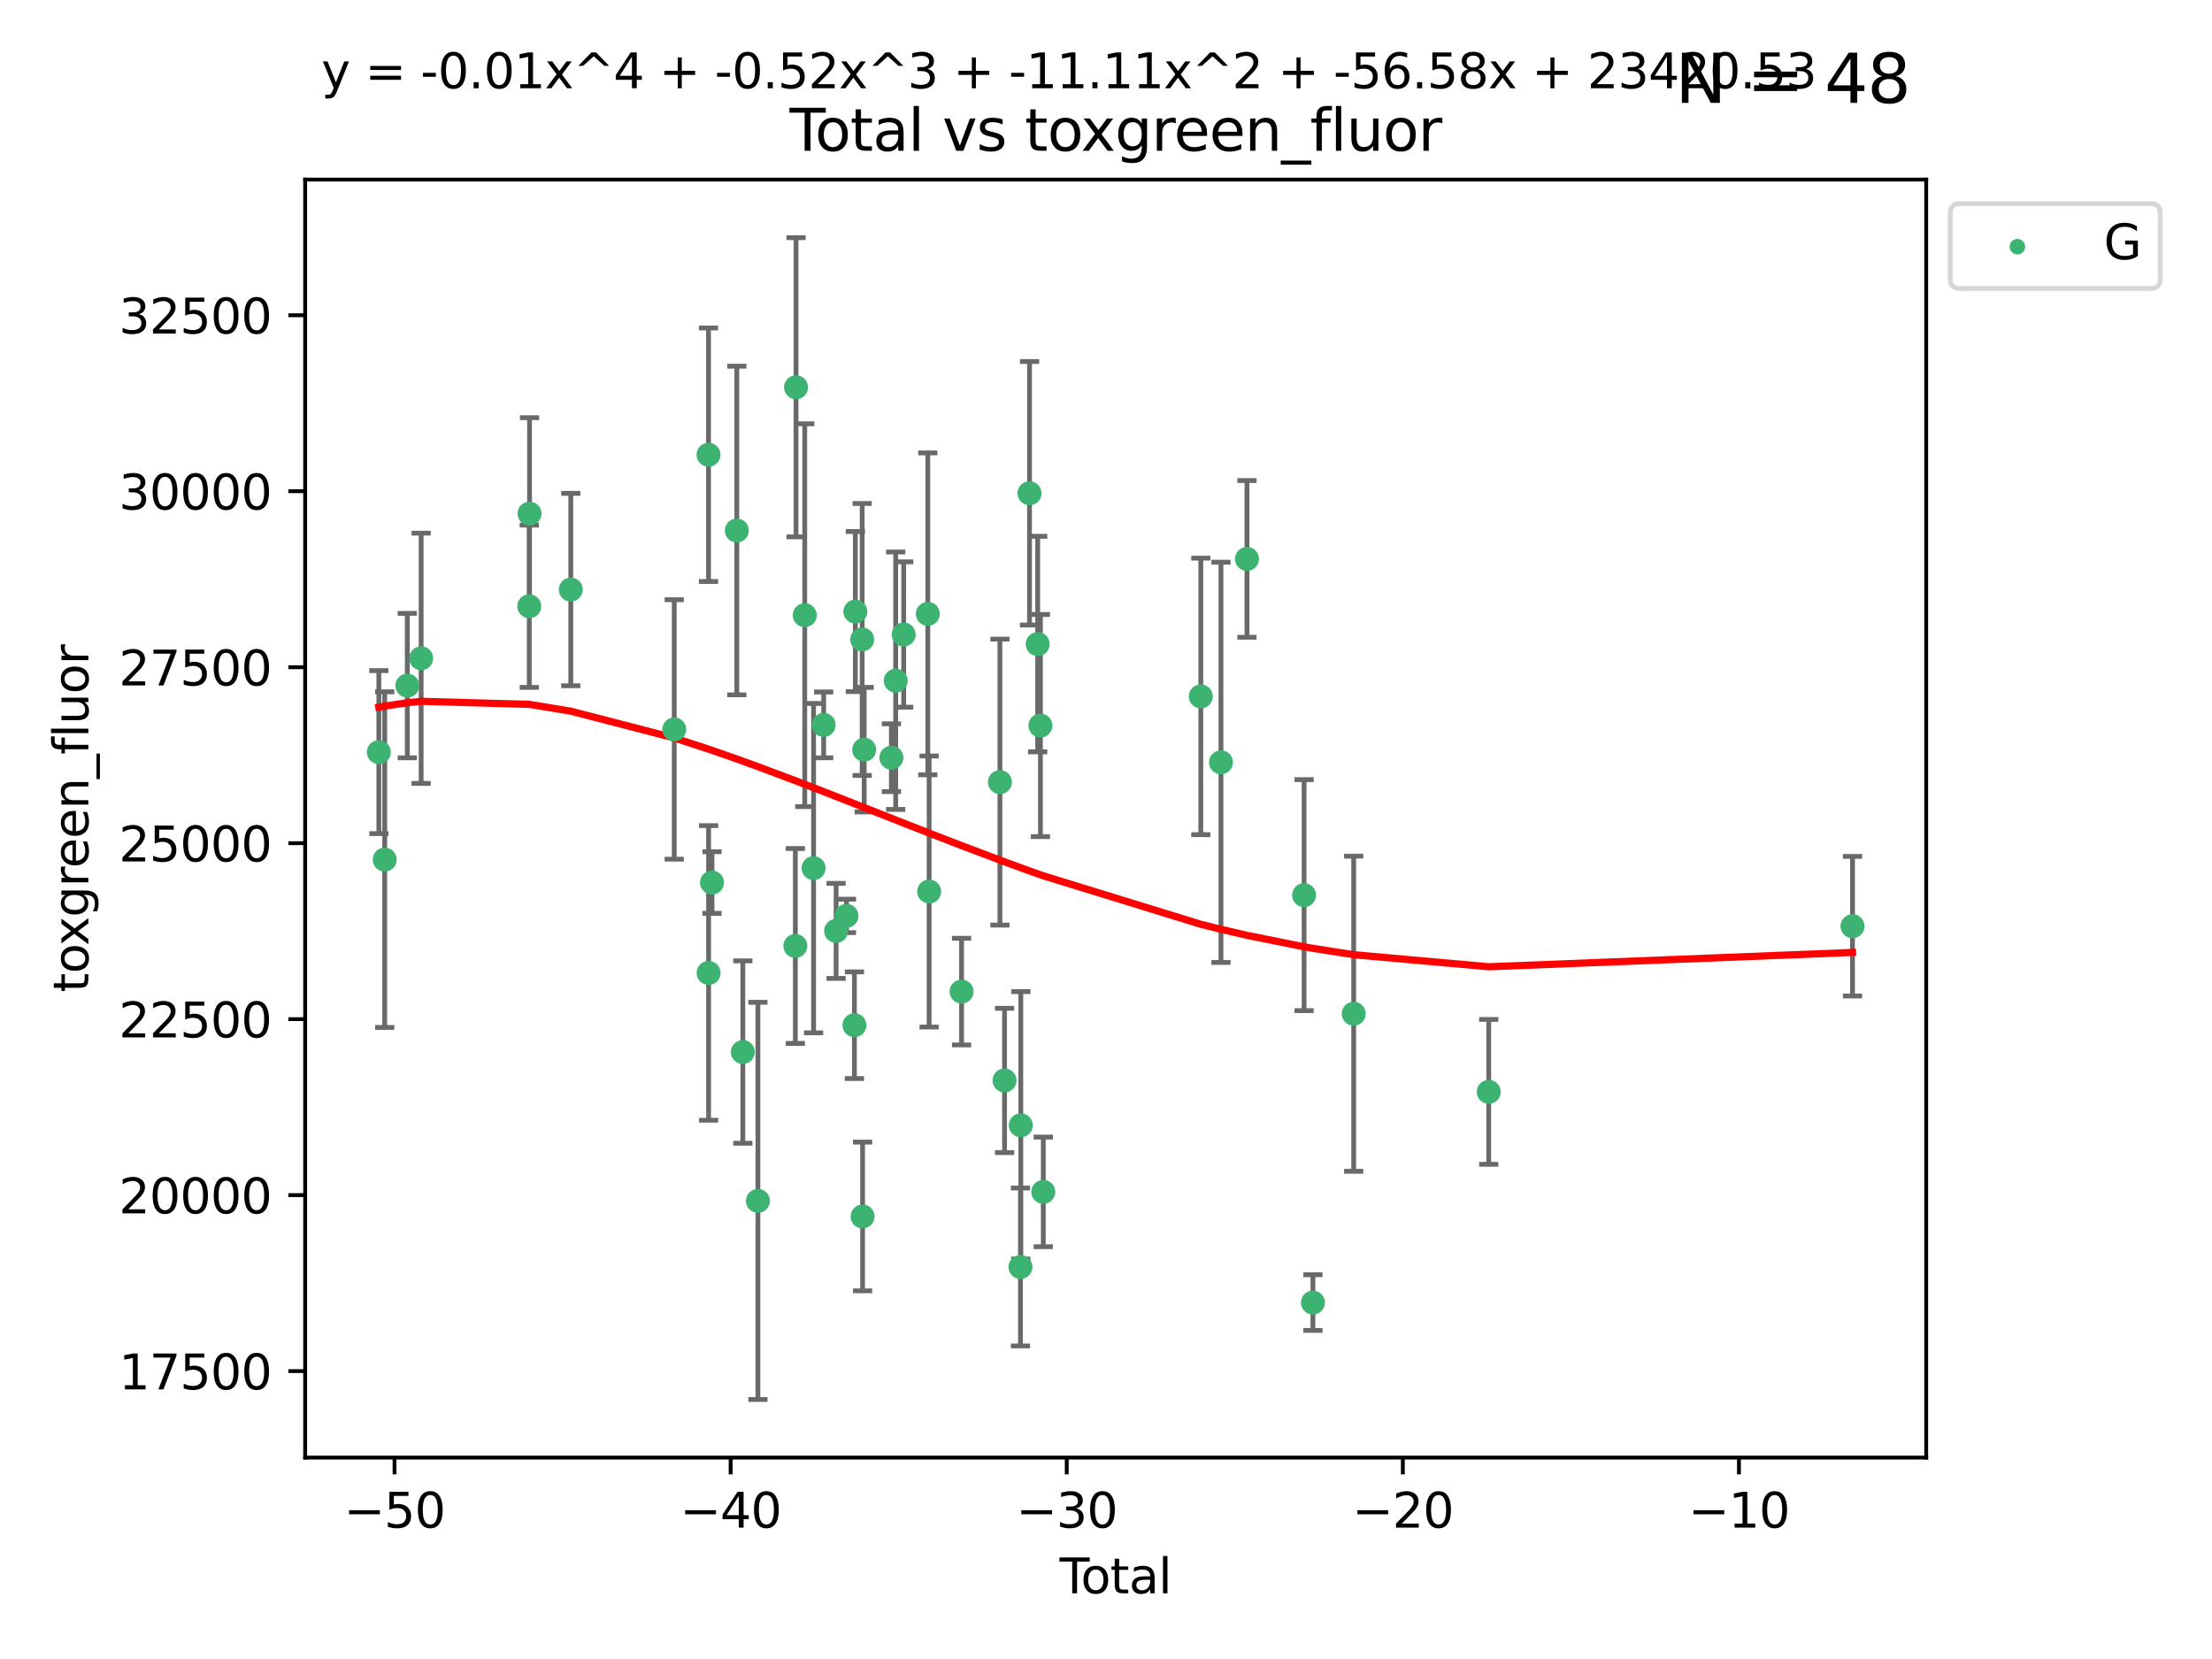 <?xml version="1.0" encoding="utf-8" standalone="no"?>
<!DOCTYPE svg PUBLIC "-//W3C//DTD SVG 1.1//EN"
  "http://www.w3.org/Graphics/SVG/1.1/DTD/svg11.dtd">
<svg xmlns:xlink="http://www.w3.org/1999/xlink" width="460.8pt" height="345.6pt" viewBox="0 0 460.8 345.6" xmlns="http://www.w3.org/2000/svg" version="1.1">
 <defs>
  <style type="text/css">*{stroke-linejoin: round; stroke-linecap: butt}</style>
 </defs>
 <g id="figure_1">
  <g id="patch_1">
   <path d="M 0 345.6 
L 460.8 345.6 
L 460.8 0 
L 0 0 
z
" style="fill: #ffffff"/>
  </g>
  <g id="axes_1">
   <g id="patch_2">
    <path d="M 63.571 303.64 
L 401.26 303.64 
L 401.26 37.411 
L 63.571 37.411 
z
" style="fill: #ffffff"/>
   </g>
   <g id="PathCollection_1">
    <defs>
     <path id="m6ac3f527f5" d="M 0 1.118 
C 0.297 1.118 0.581 1 0.791 0.791 
C 1 0.581 1.118 0.297 1.118 0 
C 1.118 -0.297 1 -0.581 0.791 -0.791 
C 0.581 -1 0.297 -1.118 0 -1.118 
C -0.297 -1.118 -0.581 -1 -0.791 -0.791 
C -1 -0.581 -1.118 -0.297 -1.118 0 
C -1.118 0.297 -1 0.581 -0.791 0.791 
C -0.581 1 -0.297 1.118 0 1.118 
z
" style="stroke: #3cb371"/>
    </defs>
    <g clip-path="url(#pb25f8461f0)">
     <use xlink:href="#m6ac3f527f5" x="78.921" y="156.682" style="fill: #3cb371; stroke: #3cb371"/>
     <use xlink:href="#m6ac3f527f5" x="80.143" y="179.073" style="fill: #3cb371; stroke: #3cb371"/>
     <use xlink:href="#m6ac3f527f5" x="84.848" y="142.825" style="fill: #3cb371; stroke: #3cb371"/>
     <use xlink:href="#m6ac3f527f5" x="87.729" y="137.13" style="fill: #3cb371; stroke: #3cb371"/>
     <use xlink:href="#m6ac3f527f5" x="110.258" y="126.294" style="fill: #3cb371; stroke: #3cb371"/>
     <use xlink:href="#m6ac3f527f5" x="110.312" y="106.989" style="fill: #3cb371; stroke: #3cb371"/>
     <use xlink:href="#m6ac3f527f5" x="118.905" y="122.815" style="fill: #3cb371; stroke: #3cb371"/>
     <use xlink:href="#m6ac3f527f5" x="140.458" y="151.956" style="fill: #3cb371; stroke: #3cb371"/>
     <use xlink:href="#m6ac3f527f5" x="147.595" y="94.728" style="fill: #3cb371; stroke: #3cb371"/>
     <use xlink:href="#m6ac3f527f5" x="147.614" y="202.68" style="fill: #3cb371; stroke: #3cb371"/>
     <use xlink:href="#m6ac3f527f5" x="148.322" y="183.851" style="fill: #3cb371; stroke: #3cb371"/>
     <use xlink:href="#m6ac3f527f5" x="153.492" y="110.516" style="fill: #3cb371; stroke: #3cb371"/>
     <use xlink:href="#m6ac3f527f5" x="154.747" y="219.157" style="fill: #3cb371; stroke: #3cb371"/>
     <use xlink:href="#m6ac3f527f5" x="157.889" y="250.168" style="fill: #3cb371; stroke: #3cb371"/>
     <use xlink:href="#m6ac3f527f5" x="165.684" y="197.062" style="fill: #3cb371; stroke: #3cb371"/>
     <use xlink:href="#m6ac3f527f5" x="165.828" y="80.677" style="fill: #3cb371; stroke: #3cb371"/>
     <use xlink:href="#m6ac3f527f5" x="167.644" y="128.156" style="fill: #3cb371; stroke: #3cb371"/>
     <use xlink:href="#m6ac3f527f5" x="169.483" y="180.849" style="fill: #3cb371; stroke: #3cb371"/>
     <use xlink:href="#m6ac3f527f5" x="171.586" y="151.012" style="fill: #3cb371; stroke: #3cb371"/>
     <use xlink:href="#m6ac3f527f5" x="174.176" y="193.919" style="fill: #3cb371; stroke: #3cb371"/>
     <use xlink:href="#m6ac3f527f5" x="176.336" y="190.794" style="fill: #3cb371; stroke: #3cb371"/>
     <use xlink:href="#m6ac3f527f5" x="177.992" y="213.567" style="fill: #3cb371; stroke: #3cb371"/>
     <use xlink:href="#m6ac3f527f5" x="178.185" y="127.398" style="fill: #3cb371; stroke: #3cb371"/>
     <use xlink:href="#m6ac3f527f5" x="179.605" y="133.216" style="fill: #3cb371; stroke: #3cb371"/>
     <use xlink:href="#m6ac3f527f5" x="179.692" y="253.409" style="fill: #3cb371; stroke: #3cb371"/>
     <use xlink:href="#m6ac3f527f5" x="180.026" y="156.171" style="fill: #3cb371; stroke: #3cb371"/>
     <use xlink:href="#m6ac3f527f5" x="185.695" y="157.841" style="fill: #3cb371; stroke: #3cb371"/>
     <use xlink:href="#m6ac3f527f5" x="186.593" y="141.798" style="fill: #3cb371; stroke: #3cb371"/>
     <use xlink:href="#m6ac3f527f5" x="188.257" y="132.178" style="fill: #3cb371; stroke: #3cb371"/>
     <use xlink:href="#m6ac3f527f5" x="193.281" y="127.878" style="fill: #3cb371; stroke: #3cb371"/>
     <use xlink:href="#m6ac3f527f5" x="193.556" y="185.721" style="fill: #3cb371; stroke: #3cb371"/>
     <use xlink:href="#m6ac3f527f5" x="200.313" y="206.568" style="fill: #3cb371; stroke: #3cb371"/>
     <use xlink:href="#m6ac3f527f5" x="208.3" y="162.925" style="fill: #3cb371; stroke: #3cb371"/>
     <use xlink:href="#m6ac3f527f5" x="209.264" y="225.08" style="fill: #3cb371; stroke: #3cb371"/>
     <use xlink:href="#m6ac3f527f5" x="212.581" y="263.934" style="fill: #3cb371; stroke: #3cb371"/>
     <use xlink:href="#m6ac3f527f5" x="212.653" y="234.419" style="fill: #3cb371; stroke: #3cb371"/>
     <use xlink:href="#m6ac3f527f5" x="214.468" y="102.753" style="fill: #3cb371; stroke: #3cb371"/>
     <use xlink:href="#m6ac3f527f5" x="216.169" y="134.173" style="fill: #3cb371; stroke: #3cb371"/>
     <use xlink:href="#m6ac3f527f5" x="216.74" y="151.144" style="fill: #3cb371; stroke: #3cb371"/>
     <use xlink:href="#m6ac3f527f5" x="217.338" y="248.292" style="fill: #3cb371; stroke: #3cb371"/>
     <use xlink:href="#m6ac3f527f5" x="250.151" y="145.073" style="fill: #3cb371; stroke: #3cb371"/>
     <use xlink:href="#m6ac3f527f5" x="254.349" y="158.806" style="fill: #3cb371; stroke: #3cb371"/>
     <use xlink:href="#m6ac3f527f5" x="259.768" y="116.433" style="fill: #3cb371; stroke: #3cb371"/>
     <use xlink:href="#m6ac3f527f5" x="271.666" y="186.469" style="fill: #3cb371; stroke: #3cb371"/>
     <use xlink:href="#m6ac3f527f5" x="273.503" y="271.352" style="fill: #3cb371; stroke: #3cb371"/>
     <use xlink:href="#m6ac3f527f5" x="281.999" y="211.177" style="fill: #3cb371; stroke: #3cb371"/>
     <use xlink:href="#m6ac3f527f5" x="310.133" y="227.456" style="fill: #3cb371; stroke: #3cb371"/>
     <use xlink:href="#m6ac3f527f5" x="385.911" y="192.947" style="fill: #3cb371; stroke: #3cb371"/>
    </g>
   </g>
   <g id="matplotlib.axis_1">
    <g id="xtick_1">
     <g id="line2d_1">
      <defs>
       <path id="mda59d4592a" d="M 0 0 
L 0 3.5 
" style="stroke: #000000; stroke-width: 0.8"/>
      </defs>
      <g>
       <use xlink:href="#mda59d4592a" x="82.19" y="303.64" style="stroke: #000000; stroke-width: 0.8"/>
      </g>
     </g>
     <g id="text_1">
      <!-- −50 -->
      <g transform="translate(71.637 318.238)scale(0.1 -0.1)">
       <defs>
        <path id="DejaVuSans-2212" d="M 678 2272 
L 4684 2272 
L 4684 1741 
L 678 1741 
L 678 2272 
z
" transform="scale(0.016)"/>
        <path id="DejaVuSans-35" d="M 691 4666 
L 3169 4666 
L 3169 4134 
L 1269 4134 
L 1269 2991 
Q 1406 3038 1543 3061 
Q 1681 3084 1819 3084 
Q 2600 3084 3056 2656 
Q 3513 2228 3513 1497 
Q 3513 744 3044 326 
Q 2575 -91 1722 -91 
Q 1428 -91 1123 -41 
Q 819 9 494 109 
L 494 744 
Q 775 591 1075 516 
Q 1375 441 1709 441 
Q 2250 441 2565 725 
Q 2881 1009 2881 1497 
Q 2881 1984 2565 2268 
Q 2250 2553 1709 2553 
Q 1456 2553 1204 2497 
Q 953 2441 691 2322 
L 691 4666 
z
" transform="scale(0.016)"/>
        <path id="DejaVuSans-30" d="M 2034 4250 
Q 1547 4250 1301 3770 
Q 1056 3291 1056 2328 
Q 1056 1369 1301 889 
Q 1547 409 2034 409 
Q 2525 409 2770 889 
Q 3016 1369 3016 2328 
Q 3016 3291 2770 3770 
Q 2525 4250 2034 4250 
z
M 2034 4750 
Q 2819 4750 3233 4129 
Q 3647 3509 3647 2328 
Q 3647 1150 3233 529 
Q 2819 -91 2034 -91 
Q 1250 -91 836 529 
Q 422 1150 422 2328 
Q 422 3509 836 4129 
Q 1250 4750 2034 4750 
z
" transform="scale(0.016)"/>
       </defs>
       <use xlink:href="#DejaVuSans-2212"/>
       <use xlink:href="#DejaVuSans-35" x="83.789"/>
       <use xlink:href="#DejaVuSans-30" x="147.412"/>
      </g>
     </g>
    </g>
    <g id="xtick_2">
     <g id="line2d_2">
      <g>
       <use xlink:href="#mda59d4592a" x="152.205" y="303.64" style="stroke: #000000; stroke-width: 0.8"/>
      </g>
     </g>
     <g id="text_2">
      <!-- −40 -->
      <g transform="translate(141.653 318.238)scale(0.1 -0.1)">
       <defs>
        <path id="DejaVuSans-34" d="M 2419 4116 
L 825 1625 
L 2419 1625 
L 2419 4116 
z
M 2253 4666 
L 3047 4666 
L 3047 1625 
L 3713 1625 
L 3713 1100 
L 3047 1100 
L 3047 0 
L 2419 0 
L 2419 1100 
L 313 1100 
L 313 1709 
L 2253 4666 
z
" transform="scale(0.016)"/>
       </defs>
       <use xlink:href="#DejaVuSans-2212"/>
       <use xlink:href="#DejaVuSans-34" x="83.789"/>
       <use xlink:href="#DejaVuSans-30" x="147.412"/>
      </g>
     </g>
    </g>
    <g id="xtick_3">
     <g id="line2d_3">
      <g>
       <use xlink:href="#mda59d4592a" x="222.221" y="303.64" style="stroke: #000000; stroke-width: 0.8"/>
      </g>
     </g>
     <g id="text_3">
      <!-- −30 -->
      <g transform="translate(211.669 318.238)scale(0.1 -0.1)">
       <defs>
        <path id="DejaVuSans-33" d="M 2597 2516 
Q 3050 2419 3304 2112 
Q 3559 1806 3559 1356 
Q 3559 666 3084 287 
Q 2609 -91 1734 -91 
Q 1441 -91 1130 -33 
Q 819 25 488 141 
L 488 750 
Q 750 597 1062 519 
Q 1375 441 1716 441 
Q 2309 441 2620 675 
Q 2931 909 2931 1356 
Q 2931 1769 2642 2001 
Q 2353 2234 1838 2234 
L 1294 2234 
L 1294 2753 
L 1863 2753 
Q 2328 2753 2575 2939 
Q 2822 3125 2822 3475 
Q 2822 3834 2567 4026 
Q 2313 4219 1838 4219 
Q 1578 4219 1281 4162 
Q 984 4106 628 3988 
L 628 4550 
Q 988 4650 1302 4700 
Q 1616 4750 1894 4750 
Q 2613 4750 3031 4423 
Q 3450 4097 3450 3541 
Q 3450 3153 3228 2886 
Q 3006 2619 2597 2516 
z
" transform="scale(0.016)"/>
       </defs>
       <use xlink:href="#DejaVuSans-2212"/>
       <use xlink:href="#DejaVuSans-33" x="83.789"/>
       <use xlink:href="#DejaVuSans-30" x="147.412"/>
      </g>
     </g>
    </g>
    <g id="xtick_4">
     <g id="line2d_4">
      <g>
       <use xlink:href="#mda59d4592a" x="292.237" y="303.64" style="stroke: #000000; stroke-width: 0.8"/>
      </g>
     </g>
     <g id="text_4">
      <!-- −20 -->
      <g transform="translate(281.684 318.238)scale(0.1 -0.1)">
       <defs>
        <path id="DejaVuSans-32" d="M 1228 531 
L 3431 531 
L 3431 0 
L 469 0 
L 469 531 
Q 828 903 1448 1529 
Q 2069 2156 2228 2338 
Q 2531 2678 2651 2914 
Q 2772 3150 2772 3378 
Q 2772 3750 2511 3984 
Q 2250 4219 1831 4219 
Q 1534 4219 1204 4116 
Q 875 4013 500 3803 
L 500 4441 
Q 881 4594 1212 4672 
Q 1544 4750 1819 4750 
Q 2544 4750 2975 4387 
Q 3406 4025 3406 3419 
Q 3406 3131 3298 2873 
Q 3191 2616 2906 2266 
Q 2828 2175 2409 1742 
Q 1991 1309 1228 531 
z
" transform="scale(0.016)"/>
       </defs>
       <use xlink:href="#DejaVuSans-2212"/>
       <use xlink:href="#DejaVuSans-32" x="83.789"/>
       <use xlink:href="#DejaVuSans-30" x="147.412"/>
      </g>
     </g>
    </g>
    <g id="xtick_5">
     <g id="line2d_5">
      <g>
       <use xlink:href="#mda59d4592a" x="362.252" y="303.64" style="stroke: #000000; stroke-width: 0.8"/>
      </g>
     </g>
     <g id="text_5">
      <!-- −10 -->
      <g transform="translate(351.7 318.238)scale(0.1 -0.1)">
       <defs>
        <path id="DejaVuSans-31" d="M 794 531 
L 1825 531 
L 1825 4091 
L 703 3866 
L 703 4441 
L 1819 4666 
L 2450 4666 
L 2450 531 
L 3481 531 
L 3481 0 
L 794 0 
L 794 531 
z
" transform="scale(0.016)"/>
       </defs>
       <use xlink:href="#DejaVuSans-2212"/>
       <use xlink:href="#DejaVuSans-31" x="83.789"/>
       <use xlink:href="#DejaVuSans-30" x="147.412"/>
      </g>
     </g>
    </g>
    <g id="text_6">
     <!-- Total -->
     <g transform="translate(220.739 331.917)scale(0.1 -0.1)">
      <defs>
       <path id="DejaVuSans-54" d="M -19 4666 
L 3928 4666 
L 3928 4134 
L 2272 4134 
L 2272 0 
L 1638 0 
L 1638 4134 
L -19 4134 
L -19 4666 
z
" transform="scale(0.016)"/>
       <path id="DejaVuSans-6f" d="M 1959 3097 
Q 1497 3097 1228 2736 
Q 959 2375 959 1747 
Q 959 1119 1226 758 
Q 1494 397 1959 397 
Q 2419 397 2687 759 
Q 2956 1122 2956 1747 
Q 2956 2369 2687 2733 
Q 2419 3097 1959 3097 
z
M 1959 3584 
Q 2709 3584 3137 3096 
Q 3566 2609 3566 1747 
Q 3566 888 3137 398 
Q 2709 -91 1959 -91 
Q 1206 -91 779 398 
Q 353 888 353 1747 
Q 353 2609 779 3096 
Q 1206 3584 1959 3584 
z
" transform="scale(0.016)"/>
       <path id="DejaVuSans-74" d="M 1172 4494 
L 1172 3500 
L 2356 3500 
L 2356 3053 
L 1172 3053 
L 1172 1153 
Q 1172 725 1289 603 
Q 1406 481 1766 481 
L 2356 481 
L 2356 0 
L 1766 0 
Q 1100 0 847 248 
Q 594 497 594 1153 
L 594 3053 
L 172 3053 
L 172 3500 
L 594 3500 
L 594 4494 
L 1172 4494 
z
" transform="scale(0.016)"/>
       <path id="DejaVuSans-61" d="M 2194 1759 
Q 1497 1759 1228 1600 
Q 959 1441 959 1056 
Q 959 750 1161 570 
Q 1363 391 1709 391 
Q 2188 391 2477 730 
Q 2766 1069 2766 1631 
L 2766 1759 
L 2194 1759 
z
M 3341 1997 
L 3341 0 
L 2766 0 
L 2766 531 
Q 2569 213 2275 61 
Q 1981 -91 1556 -91 
Q 1019 -91 701 211 
Q 384 513 384 1019 
Q 384 1609 779 1909 
Q 1175 2209 1959 2209 
L 2766 2209 
L 2766 2266 
Q 2766 2663 2505 2880 
Q 2244 3097 1772 3097 
Q 1472 3097 1187 3025 
Q 903 2953 641 2809 
L 641 3341 
Q 956 3463 1253 3523 
Q 1550 3584 1831 3584 
Q 2591 3584 2966 3190 
Q 3341 2797 3341 1997 
z
" transform="scale(0.016)"/>
       <path id="DejaVuSans-6c" d="M 603 4863 
L 1178 4863 
L 1178 0 
L 603 0 
L 603 4863 
z
" transform="scale(0.016)"/>
      </defs>
      <use xlink:href="#DejaVuSans-54"/>
      <use xlink:href="#DejaVuSans-6f" x="44.084"/>
      <use xlink:href="#DejaVuSans-74" x="105.266"/>
      <use xlink:href="#DejaVuSans-61" x="144.475"/>
      <use xlink:href="#DejaVuSans-6c" x="205.754"/>
     </g>
    </g>
   </g>
   <g id="matplotlib.axis_2">
    <g id="ytick_1">
     <g id="line2d_6">
      <defs>
       <path id="m23c1f404a3" d="M 0 0 
L -3.5 0 
" style="stroke: #000000; stroke-width: 0.8"/>
      </defs>
      <g>
       <use xlink:href="#m23c1f404a3" x="63.571" y="285.627" style="stroke: #000000; stroke-width: 0.8"/>
      </g>
     </g>
     <g id="text_7">
      <!-- 17500 -->
      <g transform="translate(24.759 289.426)scale(0.1 -0.1)">
       <defs>
        <path id="DejaVuSans-37" d="M 525 4666 
L 3525 4666 
L 3525 4397 
L 1831 0 
L 1172 0 
L 2766 4134 
L 525 4134 
L 525 4666 
z
" transform="scale(0.016)"/>
       </defs>
       <use xlink:href="#DejaVuSans-31"/>
       <use xlink:href="#DejaVuSans-37" x="63.623"/>
       <use xlink:href="#DejaVuSans-35" x="127.246"/>
       <use xlink:href="#DejaVuSans-30" x="190.869"/>
       <use xlink:href="#DejaVuSans-30" x="254.492"/>
      </g>
     </g>
    </g>
    <g id="ytick_2">
     <g id="line2d_7">
      <g>
       <use xlink:href="#m23c1f404a3" x="63.571" y="248.968" style="stroke: #000000; stroke-width: 0.8"/>
      </g>
     </g>
     <g id="text_8">
      <!-- 20000 -->
      <g transform="translate(24.759 252.768)scale(0.1 -0.1)">
       <use xlink:href="#DejaVuSans-32"/>
       <use xlink:href="#DejaVuSans-30" x="63.623"/>
       <use xlink:href="#DejaVuSans-30" x="127.246"/>
       <use xlink:href="#DejaVuSans-30" x="190.869"/>
       <use xlink:href="#DejaVuSans-30" x="254.492"/>
      </g>
     </g>
    </g>
    <g id="ytick_3">
     <g id="line2d_8">
      <g>
       <use xlink:href="#m23c1f404a3" x="63.571" y="212.31" style="stroke: #000000; stroke-width: 0.8"/>
      </g>
     </g>
     <g id="text_9">
      <!-- 22500 -->
      <g transform="translate(24.759 216.109)scale(0.1 -0.1)">
       <use xlink:href="#DejaVuSans-32"/>
       <use xlink:href="#DejaVuSans-32" x="63.623"/>
       <use xlink:href="#DejaVuSans-35" x="127.246"/>
       <use xlink:href="#DejaVuSans-30" x="190.869"/>
       <use xlink:href="#DejaVuSans-30" x="254.492"/>
      </g>
     </g>
    </g>
    <g id="ytick_4">
     <g id="line2d_9">
      <g>
       <use xlink:href="#m23c1f404a3" x="63.571" y="175.651" style="stroke: #000000; stroke-width: 0.8"/>
      </g>
     </g>
     <g id="text_10">
      <!-- 25000 -->
      <g transform="translate(24.759 179.45)scale(0.1 -0.1)">
       <use xlink:href="#DejaVuSans-32"/>
       <use xlink:href="#DejaVuSans-35" x="63.623"/>
       <use xlink:href="#DejaVuSans-30" x="127.246"/>
       <use xlink:href="#DejaVuSans-30" x="190.869"/>
       <use xlink:href="#DejaVuSans-30" x="254.492"/>
      </g>
     </g>
    </g>
    <g id="ytick_5">
     <g id="line2d_10">
      <g>
       <use xlink:href="#m23c1f404a3" x="63.571" y="138.992" style="stroke: #000000; stroke-width: 0.8"/>
      </g>
     </g>
     <g id="text_11">
      <!-- 27500 -->
      <g transform="translate(24.759 142.791)scale(0.1 -0.1)">
       <use xlink:href="#DejaVuSans-32"/>
       <use xlink:href="#DejaVuSans-37" x="63.623"/>
       <use xlink:href="#DejaVuSans-35" x="127.246"/>
       <use xlink:href="#DejaVuSans-30" x="190.869"/>
       <use xlink:href="#DejaVuSans-30" x="254.492"/>
      </g>
     </g>
    </g>
    <g id="ytick_6">
     <g id="line2d_11">
      <g>
       <use xlink:href="#m23c1f404a3" x="63.571" y="102.333" style="stroke: #000000; stroke-width: 0.8"/>
      </g>
     </g>
     <g id="text_12">
      <!-- 30000 -->
      <g transform="translate(24.759 106.133)scale(0.1 -0.1)">
       <use xlink:href="#DejaVuSans-33"/>
       <use xlink:href="#DejaVuSans-30" x="63.623"/>
       <use xlink:href="#DejaVuSans-30" x="127.246"/>
       <use xlink:href="#DejaVuSans-30" x="190.869"/>
       <use xlink:href="#DejaVuSans-30" x="254.492"/>
      </g>
     </g>
    </g>
    <g id="ytick_7">
     <g id="line2d_12">
      <g>
       <use xlink:href="#m23c1f404a3" x="63.571" y="65.675" style="stroke: #000000; stroke-width: 0.8"/>
      </g>
     </g>
     <g id="text_13">
      <!-- 32500 -->
      <g transform="translate(24.759 69.474)scale(0.1 -0.1)">
       <use xlink:href="#DejaVuSans-33"/>
       <use xlink:href="#DejaVuSans-32" x="63.623"/>
       <use xlink:href="#DejaVuSans-35" x="127.246"/>
       <use xlink:href="#DejaVuSans-30" x="190.869"/>
       <use xlink:href="#DejaVuSans-30" x="254.492"/>
      </g>
     </g>
    </g>
    <g id="text_14">
     <!-- toxgreen_fluor -->
     <g transform="translate(18.401 206.72)rotate(-90)scale(0.1 -0.1)">
      <defs>
       <path id="DejaVuSans-78" d="M 3513 3500 
L 2247 1797 
L 3578 0 
L 2900 0 
L 1881 1375 
L 863 0 
L 184 0 
L 1544 1831 
L 300 3500 
L 978 3500 
L 1906 2253 
L 2834 3500 
L 3513 3500 
z
" transform="scale(0.016)"/>
       <path id="DejaVuSans-67" d="M 2906 1791 
Q 2906 2416 2648 2759 
Q 2391 3103 1925 3103 
Q 1463 3103 1205 2759 
Q 947 2416 947 1791 
Q 947 1169 1205 825 
Q 1463 481 1925 481 
Q 2391 481 2648 825 
Q 2906 1169 2906 1791 
z
M 3481 434 
Q 3481 -459 3084 -895 
Q 2688 -1331 1869 -1331 
Q 1566 -1331 1297 -1286 
Q 1028 -1241 775 -1147 
L 775 -588 
Q 1028 -725 1275 -790 
Q 1522 -856 1778 -856 
Q 2344 -856 2625 -561 
Q 2906 -266 2906 331 
L 2906 616 
Q 2728 306 2450 153 
Q 2172 0 1784 0 
Q 1141 0 747 490 
Q 353 981 353 1791 
Q 353 2603 747 3093 
Q 1141 3584 1784 3584 
Q 2172 3584 2450 3431 
Q 2728 3278 2906 2969 
L 2906 3500 
L 3481 3500 
L 3481 434 
z
" transform="scale(0.016)"/>
       <path id="DejaVuSans-72" d="M 2631 2963 
Q 2534 3019 2420 3045 
Q 2306 3072 2169 3072 
Q 1681 3072 1420 2755 
Q 1159 2438 1159 1844 
L 1159 0 
L 581 0 
L 581 3500 
L 1159 3500 
L 1159 2956 
Q 1341 3275 1631 3429 
Q 1922 3584 2338 3584 
Q 2397 3584 2469 3576 
Q 2541 3569 2628 3553 
L 2631 2963 
z
" transform="scale(0.016)"/>
       <path id="DejaVuSans-65" d="M 3597 1894 
L 3597 1613 
L 953 1613 
Q 991 1019 1311 708 
Q 1631 397 2203 397 
Q 2534 397 2845 478 
Q 3156 559 3463 722 
L 3463 178 
Q 3153 47 2828 -22 
Q 2503 -91 2169 -91 
Q 1331 -91 842 396 
Q 353 884 353 1716 
Q 353 2575 817 3079 
Q 1281 3584 2069 3584 
Q 2775 3584 3186 3129 
Q 3597 2675 3597 1894 
z
M 3022 2063 
Q 3016 2534 2758 2815 
Q 2500 3097 2075 3097 
Q 1594 3097 1305 2825 
Q 1016 2553 972 2059 
L 3022 2063 
z
" transform="scale(0.016)"/>
       <path id="DejaVuSans-6e" d="M 3513 2113 
L 3513 0 
L 2938 0 
L 2938 2094 
Q 2938 2591 2744 2837 
Q 2550 3084 2163 3084 
Q 1697 3084 1428 2787 
Q 1159 2491 1159 1978 
L 1159 0 
L 581 0 
L 581 3500 
L 1159 3500 
L 1159 2956 
Q 1366 3272 1645 3428 
Q 1925 3584 2291 3584 
Q 2894 3584 3203 3211 
Q 3513 2838 3513 2113 
z
" transform="scale(0.016)"/>
       <path id="DejaVuSans-5f" d="M 3263 -1063 
L 3263 -1509 
L -63 -1509 
L -63 -1063 
L 3263 -1063 
z
" transform="scale(0.016)"/>
       <path id="DejaVuSans-66" d="M 2375 4863 
L 2375 4384 
L 1825 4384 
Q 1516 4384 1395 4259 
Q 1275 4134 1275 3809 
L 1275 3500 
L 2222 3500 
L 2222 3053 
L 1275 3053 
L 1275 0 
L 697 0 
L 697 3053 
L 147 3053 
L 147 3500 
L 697 3500 
L 697 3744 
Q 697 4328 969 4595 
Q 1241 4863 1831 4863 
L 2375 4863 
z
" transform="scale(0.016)"/>
       <path id="DejaVuSans-75" d="M 544 1381 
L 544 3500 
L 1119 3500 
L 1119 1403 
Q 1119 906 1312 657 
Q 1506 409 1894 409 
Q 2359 409 2629 706 
Q 2900 1003 2900 1516 
L 2900 3500 
L 3475 3500 
L 3475 0 
L 2900 0 
L 2900 538 
Q 2691 219 2414 64 
Q 2138 -91 1772 -91 
Q 1169 -91 856 284 
Q 544 659 544 1381 
z
M 1991 3584 
L 1991 3584 
z
" transform="scale(0.016)"/>
      </defs>
      <use xlink:href="#DejaVuSans-74"/>
      <use xlink:href="#DejaVuSans-6f" x="39.209"/>
      <use xlink:href="#DejaVuSans-78" x="97.266"/>
      <use xlink:href="#DejaVuSans-67" x="156.445"/>
      <use xlink:href="#DejaVuSans-72" x="219.922"/>
      <use xlink:href="#DejaVuSans-65" x="258.785"/>
      <use xlink:href="#DejaVuSans-65" x="320.309"/>
      <use xlink:href="#DejaVuSans-6e" x="381.832"/>
      <use xlink:href="#DejaVuSans-5f" x="445.211"/>
      <use xlink:href="#DejaVuSans-66" x="495.211"/>
      <use xlink:href="#DejaVuSans-6c" x="530.416"/>
      <use xlink:href="#DejaVuSans-75" x="558.199"/>
      <use xlink:href="#DejaVuSans-6f" x="621.578"/>
      <use xlink:href="#DejaVuSans-72" x="682.76"/>
     </g>
    </g>
   </g>
   <g id="LineCollection_1">
    <path d="M 78.921 173.663 
L 78.921 139.701 
" clip-path="url(#pb25f8461f0)" style="fill: none; stroke: #696969"/>
    <path d="M 80.143 214.032 
L 80.143 144.113 
" clip-path="url(#pb25f8461f0)" style="fill: none; stroke: #696969"/>
    <path d="M 84.848 157.872 
L 84.848 127.779 
" clip-path="url(#pb25f8461f0)" style="fill: none; stroke: #696969"/>
    <path d="M 87.729 163.198 
L 87.729 111.063 
" clip-path="url(#pb25f8461f0)" style="fill: none; stroke: #696969"/>
    <path d="M 110.258 143.197 
L 110.258 109.392 
" clip-path="url(#pb25f8461f0)" style="fill: none; stroke: #696969"/>
    <path d="M 110.312 126.968 
L 110.312 87.011 
" clip-path="url(#pb25f8461f0)" style="fill: none; stroke: #696969"/>
    <path d="M 118.905 142.852 
L 118.905 102.777 
" clip-path="url(#pb25f8461f0)" style="fill: none; stroke: #696969"/>
    <path d="M 140.458 178.979 
L 140.458 124.933 
" clip-path="url(#pb25f8461f0)" style="fill: none; stroke: #696969"/>
    <path d="M 147.595 121.136 
L 147.595 68.319 
" clip-path="url(#pb25f8461f0)" style="fill: none; stroke: #696969"/>
    <path d="M 147.614 233.368 
L 147.614 171.991 
" clip-path="url(#pb25f8461f0)" style="fill: none; stroke: #696969"/>
    <path d="M 148.322 190.267 
L 148.322 177.434 
" clip-path="url(#pb25f8461f0)" style="fill: none; stroke: #696969"/>
    <path d="M 153.492 144.749 
L 153.492 76.283 
" clip-path="url(#pb25f8461f0)" style="fill: none; stroke: #696969"/>
    <path d="M 154.747 238.156 
L 154.747 200.158 
" clip-path="url(#pb25f8461f0)" style="fill: none; stroke: #696969"/>
    <path d="M 157.889 291.539 
L 157.889 208.798 
" clip-path="url(#pb25f8461f0)" style="fill: none; stroke: #696969"/>
    <path d="M 165.684 217.362 
L 165.684 176.762 
" clip-path="url(#pb25f8461f0)" style="fill: none; stroke: #696969"/>
    <path d="M 165.828 111.842 
L 165.828 49.513 
" clip-path="url(#pb25f8461f0)" style="fill: none; stroke: #696969"/>
    <path d="M 167.644 168.033 
L 167.644 88.28 
" clip-path="url(#pb25f8461f0)" style="fill: none; stroke: #696969"/>
    <path d="M 169.483 215.154 
L 169.483 146.545 
" clip-path="url(#pb25f8461f0)" style="fill: none; stroke: #696969"/>
    <path d="M 171.586 157.872 
L 171.586 144.151 
" clip-path="url(#pb25f8461f0)" style="fill: none; stroke: #696969"/>
    <path d="M 174.176 203.821 
L 174.176 184.017 
" clip-path="url(#pb25f8461f0)" style="fill: none; stroke: #696969"/>
    <path d="M 176.336 194.279 
L 176.336 187.308 
" clip-path="url(#pb25f8461f0)" style="fill: none; stroke: #696969"/>
    <path d="M 177.992 224.679 
L 177.992 202.456 
" clip-path="url(#pb25f8461f0)" style="fill: none; stroke: #696969"/>
    <path d="M 178.185 144.071 
L 178.185 110.725 
" clip-path="url(#pb25f8461f0)" style="fill: none; stroke: #696969"/>
    <path d="M 179.605 161.546 
L 179.605 104.886 
" clip-path="url(#pb25f8461f0)" style="fill: none; stroke: #696969"/>
    <path d="M 179.692 268.901 
L 179.692 237.918 
" clip-path="url(#pb25f8461f0)" style="fill: none; stroke: #696969"/>
    <path d="M 180.026 169.151 
L 180.026 143.191 
" clip-path="url(#pb25f8461f0)" style="fill: none; stroke: #696969"/>
    <path d="M 185.695 164.904 
L 185.695 150.778 
" clip-path="url(#pb25f8461f0)" style="fill: none; stroke: #696969"/>
    <path d="M 186.593 168.614 
L 186.593 114.983 
" clip-path="url(#pb25f8461f0)" style="fill: none; stroke: #696969"/>
    <path d="M 188.257 147.322 
L 188.257 117.033 
" clip-path="url(#pb25f8461f0)" style="fill: none; stroke: #696969"/>
    <path d="M 193.281 161.407 
L 193.281 94.349 
" clip-path="url(#pb25f8461f0)" style="fill: none; stroke: #696969"/>
    <path d="M 193.556 213.951 
L 193.556 157.49 
" clip-path="url(#pb25f8461f0)" style="fill: none; stroke: #696969"/>
    <path d="M 200.313 217.68 
L 200.313 195.456 
" clip-path="url(#pb25f8461f0)" style="fill: none; stroke: #696969"/>
    <path d="M 208.3 192.712 
L 208.3 133.138 
" clip-path="url(#pb25f8461f0)" style="fill: none; stroke: #696969"/>
    <path d="M 209.264 240.107 
L 209.264 210.053 
" clip-path="url(#pb25f8461f0)" style="fill: none; stroke: #696969"/>
    <path d="M 212.581 280.382 
L 212.581 247.486 
" clip-path="url(#pb25f8461f0)" style="fill: none; stroke: #696969"/>
    <path d="M 212.653 262.265 
L 212.653 206.573 
" clip-path="url(#pb25f8461f0)" style="fill: none; stroke: #696969"/>
    <path d="M 214.468 130.195 
L 214.468 75.31 
" clip-path="url(#pb25f8461f0)" style="fill: none; stroke: #696969"/>
    <path d="M 216.169 156.622 
L 216.169 111.724 
" clip-path="url(#pb25f8461f0)" style="fill: none; stroke: #696969"/>
    <path d="M 216.74 174.282 
L 216.74 128.006 
" clip-path="url(#pb25f8461f0)" style="fill: none; stroke: #696969"/>
    <path d="M 217.338 259.709 
L 217.338 236.875 
" clip-path="url(#pb25f8461f0)" style="fill: none; stroke: #696969"/>
    <path d="M 250.151 173.874 
L 250.151 116.273 
" clip-path="url(#pb25f8461f0)" style="fill: none; stroke: #696969"/>
    <path d="M 254.349 200.497 
L 254.349 117.115 
" clip-path="url(#pb25f8461f0)" style="fill: none; stroke: #696969"/>
    <path d="M 259.768 132.756 
L 259.768 100.111 
" clip-path="url(#pb25f8461f0)" style="fill: none; stroke: #696969"/>
    <path d="M 271.666 210.529 
L 271.666 162.409 
" clip-path="url(#pb25f8461f0)" style="fill: none; stroke: #696969"/>
    <path d="M 273.503 277.149 
L 273.503 265.555 
" clip-path="url(#pb25f8461f0)" style="fill: none; stroke: #696969"/>
    <path d="M 281.999 244.001 
L 281.999 178.353 
" clip-path="url(#pb25f8461f0)" style="fill: none; stroke: #696969"/>
    <path d="M 310.133 242.55 
L 310.133 212.363 
" clip-path="url(#pb25f8461f0)" style="fill: none; stroke: #696969"/>
    <path d="M 385.911 207.488 
L 385.911 178.406 
" clip-path="url(#pb25f8461f0)" style="fill: none; stroke: #696969"/>
   </g>
   <g id="line2d_13">
    <defs>
     <path id="m052ddc14fe" d="M 2 0 
L -2 -0 
" style="stroke: #696969"/>
    </defs>
    <g clip-path="url(#pb25f8461f0)">
     <use xlink:href="#m052ddc14fe" x="78.921" y="173.663" style="fill: #696969; stroke: #696969"/>
     <use xlink:href="#m052ddc14fe" x="80.143" y="214.032" style="fill: #696969; stroke: #696969"/>
     <use xlink:href="#m052ddc14fe" x="84.848" y="157.872" style="fill: #696969; stroke: #696969"/>
     <use xlink:href="#m052ddc14fe" x="87.729" y="163.198" style="fill: #696969; stroke: #696969"/>
     <use xlink:href="#m052ddc14fe" x="110.258" y="143.197" style="fill: #696969; stroke: #696969"/>
     <use xlink:href="#m052ddc14fe" x="110.312" y="126.968" style="fill: #696969; stroke: #696969"/>
     <use xlink:href="#m052ddc14fe" x="118.905" y="142.852" style="fill: #696969; stroke: #696969"/>
     <use xlink:href="#m052ddc14fe" x="140.458" y="178.979" style="fill: #696969; stroke: #696969"/>
     <use xlink:href="#m052ddc14fe" x="147.595" y="121.136" style="fill: #696969; stroke: #696969"/>
     <use xlink:href="#m052ddc14fe" x="147.614" y="233.368" style="fill: #696969; stroke: #696969"/>
     <use xlink:href="#m052ddc14fe" x="148.322" y="190.267" style="fill: #696969; stroke: #696969"/>
     <use xlink:href="#m052ddc14fe" x="153.492" y="144.749" style="fill: #696969; stroke: #696969"/>
     <use xlink:href="#m052ddc14fe" x="154.747" y="238.156" style="fill: #696969; stroke: #696969"/>
     <use xlink:href="#m052ddc14fe" x="157.889" y="291.539" style="fill: #696969; stroke: #696969"/>
     <use xlink:href="#m052ddc14fe" x="165.684" y="217.362" style="fill: #696969; stroke: #696969"/>
     <use xlink:href="#m052ddc14fe" x="165.828" y="111.842" style="fill: #696969; stroke: #696969"/>
     <use xlink:href="#m052ddc14fe" x="167.644" y="168.033" style="fill: #696969; stroke: #696969"/>
     <use xlink:href="#m052ddc14fe" x="169.483" y="215.154" style="fill: #696969; stroke: #696969"/>
     <use xlink:href="#m052ddc14fe" x="171.586" y="157.872" style="fill: #696969; stroke: #696969"/>
     <use xlink:href="#m052ddc14fe" x="174.176" y="203.821" style="fill: #696969; stroke: #696969"/>
     <use xlink:href="#m052ddc14fe" x="176.336" y="194.279" style="fill: #696969; stroke: #696969"/>
     <use xlink:href="#m052ddc14fe" x="177.992" y="224.679" style="fill: #696969; stroke: #696969"/>
     <use xlink:href="#m052ddc14fe" x="178.185" y="144.071" style="fill: #696969; stroke: #696969"/>
     <use xlink:href="#m052ddc14fe" x="179.605" y="161.546" style="fill: #696969; stroke: #696969"/>
     <use xlink:href="#m052ddc14fe" x="179.692" y="268.901" style="fill: #696969; stroke: #696969"/>
     <use xlink:href="#m052ddc14fe" x="180.026" y="169.151" style="fill: #696969; stroke: #696969"/>
     <use xlink:href="#m052ddc14fe" x="185.695" y="164.904" style="fill: #696969; stroke: #696969"/>
     <use xlink:href="#m052ddc14fe" x="186.593" y="168.614" style="fill: #696969; stroke: #696969"/>
     <use xlink:href="#m052ddc14fe" x="188.257" y="147.322" style="fill: #696969; stroke: #696969"/>
     <use xlink:href="#m052ddc14fe" x="193.281" y="161.407" style="fill: #696969; stroke: #696969"/>
     <use xlink:href="#m052ddc14fe" x="193.556" y="213.951" style="fill: #696969; stroke: #696969"/>
     <use xlink:href="#m052ddc14fe" x="200.313" y="217.68" style="fill: #696969; stroke: #696969"/>
     <use xlink:href="#m052ddc14fe" x="208.3" y="192.712" style="fill: #696969; stroke: #696969"/>
     <use xlink:href="#m052ddc14fe" x="209.264" y="240.107" style="fill: #696969; stroke: #696969"/>
     <use xlink:href="#m052ddc14fe" x="212.581" y="280.382" style="fill: #696969; stroke: #696969"/>
     <use xlink:href="#m052ddc14fe" x="212.653" y="262.265" style="fill: #696969; stroke: #696969"/>
     <use xlink:href="#m052ddc14fe" x="214.468" y="130.195" style="fill: #696969; stroke: #696969"/>
     <use xlink:href="#m052ddc14fe" x="216.169" y="156.622" style="fill: #696969; stroke: #696969"/>
     <use xlink:href="#m052ddc14fe" x="216.74" y="174.282" style="fill: #696969; stroke: #696969"/>
     <use xlink:href="#m052ddc14fe" x="217.338" y="259.709" style="fill: #696969; stroke: #696969"/>
     <use xlink:href="#m052ddc14fe" x="250.151" y="173.874" style="fill: #696969; stroke: #696969"/>
     <use xlink:href="#m052ddc14fe" x="254.349" y="200.497" style="fill: #696969; stroke: #696969"/>
     <use xlink:href="#m052ddc14fe" x="259.768" y="132.756" style="fill: #696969; stroke: #696969"/>
     <use xlink:href="#m052ddc14fe" x="271.666" y="210.529" style="fill: #696969; stroke: #696969"/>
     <use xlink:href="#m052ddc14fe" x="273.503" y="277.149" style="fill: #696969; stroke: #696969"/>
     <use xlink:href="#m052ddc14fe" x="281.999" y="244.001" style="fill: #696969; stroke: #696969"/>
     <use xlink:href="#m052ddc14fe" x="310.133" y="242.55" style="fill: #696969; stroke: #696969"/>
     <use xlink:href="#m052ddc14fe" x="385.911" y="207.488" style="fill: #696969; stroke: #696969"/>
    </g>
   </g>
   <g id="line2d_14">
    <g clip-path="url(#pb25f8461f0)">
     <use xlink:href="#m052ddc14fe" x="78.921" y="139.701" style="fill: #696969; stroke: #696969"/>
     <use xlink:href="#m052ddc14fe" x="80.143" y="144.113" style="fill: #696969; stroke: #696969"/>
     <use xlink:href="#m052ddc14fe" x="84.848" y="127.779" style="fill: #696969; stroke: #696969"/>
     <use xlink:href="#m052ddc14fe" x="87.729" y="111.063" style="fill: #696969; stroke: #696969"/>
     <use xlink:href="#m052ddc14fe" x="110.258" y="109.392" style="fill: #696969; stroke: #696969"/>
     <use xlink:href="#m052ddc14fe" x="110.312" y="87.011" style="fill: #696969; stroke: #696969"/>
     <use xlink:href="#m052ddc14fe" x="118.905" y="102.777" style="fill: #696969; stroke: #696969"/>
     <use xlink:href="#m052ddc14fe" x="140.458" y="124.933" style="fill: #696969; stroke: #696969"/>
     <use xlink:href="#m052ddc14fe" x="147.595" y="68.319" style="fill: #696969; stroke: #696969"/>
     <use xlink:href="#m052ddc14fe" x="147.614" y="171.991" style="fill: #696969; stroke: #696969"/>
     <use xlink:href="#m052ddc14fe" x="148.322" y="177.434" style="fill: #696969; stroke: #696969"/>
     <use xlink:href="#m052ddc14fe" x="153.492" y="76.283" style="fill: #696969; stroke: #696969"/>
     <use xlink:href="#m052ddc14fe" x="154.747" y="200.158" style="fill: #696969; stroke: #696969"/>
     <use xlink:href="#m052ddc14fe" x="157.889" y="208.798" style="fill: #696969; stroke: #696969"/>
     <use xlink:href="#m052ddc14fe" x="165.684" y="176.762" style="fill: #696969; stroke: #696969"/>
     <use xlink:href="#m052ddc14fe" x="165.828" y="49.513" style="fill: #696969; stroke: #696969"/>
     <use xlink:href="#m052ddc14fe" x="167.644" y="88.28" style="fill: #696969; stroke: #696969"/>
     <use xlink:href="#m052ddc14fe" x="169.483" y="146.545" style="fill: #696969; stroke: #696969"/>
     <use xlink:href="#m052ddc14fe" x="171.586" y="144.151" style="fill: #696969; stroke: #696969"/>
     <use xlink:href="#m052ddc14fe" x="174.176" y="184.017" style="fill: #696969; stroke: #696969"/>
     <use xlink:href="#m052ddc14fe" x="176.336" y="187.308" style="fill: #696969; stroke: #696969"/>
     <use xlink:href="#m052ddc14fe" x="177.992" y="202.456" style="fill: #696969; stroke: #696969"/>
     <use xlink:href="#m052ddc14fe" x="178.185" y="110.725" style="fill: #696969; stroke: #696969"/>
     <use xlink:href="#m052ddc14fe" x="179.605" y="104.886" style="fill: #696969; stroke: #696969"/>
     <use xlink:href="#m052ddc14fe" x="179.692" y="237.918" style="fill: #696969; stroke: #696969"/>
     <use xlink:href="#m052ddc14fe" x="180.026" y="143.191" style="fill: #696969; stroke: #696969"/>
     <use xlink:href="#m052ddc14fe" x="185.695" y="150.778" style="fill: #696969; stroke: #696969"/>
     <use xlink:href="#m052ddc14fe" x="186.593" y="114.983" style="fill: #696969; stroke: #696969"/>
     <use xlink:href="#m052ddc14fe" x="188.257" y="117.033" style="fill: #696969; stroke: #696969"/>
     <use xlink:href="#m052ddc14fe" x="193.281" y="94.349" style="fill: #696969; stroke: #696969"/>
     <use xlink:href="#m052ddc14fe" x="193.556" y="157.49" style="fill: #696969; stroke: #696969"/>
     <use xlink:href="#m052ddc14fe" x="200.313" y="195.456" style="fill: #696969; stroke: #696969"/>
     <use xlink:href="#m052ddc14fe" x="208.3" y="133.138" style="fill: #696969; stroke: #696969"/>
     <use xlink:href="#m052ddc14fe" x="209.264" y="210.053" style="fill: #696969; stroke: #696969"/>
     <use xlink:href="#m052ddc14fe" x="212.581" y="247.486" style="fill: #696969; stroke: #696969"/>
     <use xlink:href="#m052ddc14fe" x="212.653" y="206.573" style="fill: #696969; stroke: #696969"/>
     <use xlink:href="#m052ddc14fe" x="214.468" y="75.31" style="fill: #696969; stroke: #696969"/>
     <use xlink:href="#m052ddc14fe" x="216.169" y="111.724" style="fill: #696969; stroke: #696969"/>
     <use xlink:href="#m052ddc14fe" x="216.74" y="128.006" style="fill: #696969; stroke: #696969"/>
     <use xlink:href="#m052ddc14fe" x="217.338" y="236.875" style="fill: #696969; stroke: #696969"/>
     <use xlink:href="#m052ddc14fe" x="250.151" y="116.273" style="fill: #696969; stroke: #696969"/>
     <use xlink:href="#m052ddc14fe" x="254.349" y="117.115" style="fill: #696969; stroke: #696969"/>
     <use xlink:href="#m052ddc14fe" x="259.768" y="100.111" style="fill: #696969; stroke: #696969"/>
     <use xlink:href="#m052ddc14fe" x="271.666" y="162.409" style="fill: #696969; stroke: #696969"/>
     <use xlink:href="#m052ddc14fe" x="273.503" y="265.555" style="fill: #696969; stroke: #696969"/>
     <use xlink:href="#m052ddc14fe" x="281.999" y="178.353" style="fill: #696969; stroke: #696969"/>
     <use xlink:href="#m052ddc14fe" x="310.133" y="212.363" style="fill: #696969; stroke: #696969"/>
     <use xlink:href="#m052ddc14fe" x="385.911" y="178.406" style="fill: #696969; stroke: #696969"/>
    </g>
   </g>
   <g id="line2d_15">
    <path d="M 78.921 147.324 
L 80.143 147.096 
L 84.848 146.393 
L 87.729 146.094 
L 110.258 146.733 
L 110.312 146.74 
L 118.905 148.151 
L 140.458 153.729 
L 147.595 156.059 
L 147.614 156.065 
L 148.322 156.306 
L 153.492 158.113 
L 154.747 158.563 
L 157.889 159.707 
L 165.684 162.635 
L 165.828 162.69 
L 167.644 163.387 
L 169.483 164.097 
L 171.586 164.914 
L 174.176 165.926 
L 176.336 166.773 
L 177.992 167.424 
L 178.185 167.5 
L 179.605 168.06 
L 179.692 168.094 
L 180.026 168.226 
L 185.695 170.462 
L 186.593 170.816 
L 188.257 171.471 
L 193.281 173.44 
L 193.556 173.547 
L 200.313 176.16 
L 208.3 179.173 
L 209.264 179.529 
L 212.581 180.743 
L 212.653 180.769 
L 214.468 181.424 
L 216.169 182.031 
L 216.74 182.233 
L 217.338 182.444 
L 250.151 192.545 
L 254.349 193.591 
L 259.768 194.849 
L 271.666 197.237 
L 273.503 197.559 
L 281.999 198.885 
L 310.133 201.395 
L 385.911 198.412 
" clip-path="url(#pb25f8461f0)" style="fill: none; stroke: #ff0000; stroke-width: 1.5; stroke-linecap: square"/>
   </g>
   <g id="line2d_16">
    <defs>
     <path id="m1c5ccbd1ff" d="M 0 2 
C 0.53 2 1.039 1.789 1.414 1.414 
C 1.789 1.039 2 0.53 2 0 
C 2 -0.53 1.789 -1.039 1.414 -1.414 
C 1.039 -1.789 0.53 -2 0 -2 
C -0.53 -2 -1.039 -1.789 -1.414 -1.414 
C -1.789 -1.039 -2 -0.53 -2 0 
C -2 0.53 -1.789 1.039 -1.414 1.414 
C -1.039 1.789 -0.53 2 0 2 
z
" style="stroke: #3cb371"/>
    </defs>
    <g clip-path="url(#pb25f8461f0)">
     <use xlink:href="#m1c5ccbd1ff" x="78.921" y="156.682" style="fill: #3cb371; stroke: #3cb371"/>
     <use xlink:href="#m1c5ccbd1ff" x="80.143" y="179.073" style="fill: #3cb371; stroke: #3cb371"/>
     <use xlink:href="#m1c5ccbd1ff" x="84.848" y="142.825" style="fill: #3cb371; stroke: #3cb371"/>
     <use xlink:href="#m1c5ccbd1ff" x="87.729" y="137.13" style="fill: #3cb371; stroke: #3cb371"/>
     <use xlink:href="#m1c5ccbd1ff" x="110.258" y="126.294" style="fill: #3cb371; stroke: #3cb371"/>
     <use xlink:href="#m1c5ccbd1ff" x="110.312" y="106.989" style="fill: #3cb371; stroke: #3cb371"/>
     <use xlink:href="#m1c5ccbd1ff" x="118.905" y="122.815" style="fill: #3cb371; stroke: #3cb371"/>
     <use xlink:href="#m1c5ccbd1ff" x="140.458" y="151.956" style="fill: #3cb371; stroke: #3cb371"/>
     <use xlink:href="#m1c5ccbd1ff" x="147.595" y="94.728" style="fill: #3cb371; stroke: #3cb371"/>
     <use xlink:href="#m1c5ccbd1ff" x="147.614" y="202.68" style="fill: #3cb371; stroke: #3cb371"/>
     <use xlink:href="#m1c5ccbd1ff" x="148.322" y="183.851" style="fill: #3cb371; stroke: #3cb371"/>
     <use xlink:href="#m1c5ccbd1ff" x="153.492" y="110.516" style="fill: #3cb371; stroke: #3cb371"/>
     <use xlink:href="#m1c5ccbd1ff" x="154.747" y="219.157" style="fill: #3cb371; stroke: #3cb371"/>
     <use xlink:href="#m1c5ccbd1ff" x="157.889" y="250.168" style="fill: #3cb371; stroke: #3cb371"/>
     <use xlink:href="#m1c5ccbd1ff" x="165.684" y="197.062" style="fill: #3cb371; stroke: #3cb371"/>
     <use xlink:href="#m1c5ccbd1ff" x="165.828" y="80.677" style="fill: #3cb371; stroke: #3cb371"/>
     <use xlink:href="#m1c5ccbd1ff" x="167.644" y="128.156" style="fill: #3cb371; stroke: #3cb371"/>
     <use xlink:href="#m1c5ccbd1ff" x="169.483" y="180.849" style="fill: #3cb371; stroke: #3cb371"/>
     <use xlink:href="#m1c5ccbd1ff" x="171.586" y="151.012" style="fill: #3cb371; stroke: #3cb371"/>
     <use xlink:href="#m1c5ccbd1ff" x="174.176" y="193.919" style="fill: #3cb371; stroke: #3cb371"/>
     <use xlink:href="#m1c5ccbd1ff" x="176.336" y="190.794" style="fill: #3cb371; stroke: #3cb371"/>
     <use xlink:href="#m1c5ccbd1ff" x="177.992" y="213.567" style="fill: #3cb371; stroke: #3cb371"/>
     <use xlink:href="#m1c5ccbd1ff" x="178.185" y="127.398" style="fill: #3cb371; stroke: #3cb371"/>
     <use xlink:href="#m1c5ccbd1ff" x="179.605" y="133.216" style="fill: #3cb371; stroke: #3cb371"/>
     <use xlink:href="#m1c5ccbd1ff" x="179.692" y="253.409" style="fill: #3cb371; stroke: #3cb371"/>
     <use xlink:href="#m1c5ccbd1ff" x="180.026" y="156.171" style="fill: #3cb371; stroke: #3cb371"/>
     <use xlink:href="#m1c5ccbd1ff" x="185.695" y="157.841" style="fill: #3cb371; stroke: #3cb371"/>
     <use xlink:href="#m1c5ccbd1ff" x="186.593" y="141.798" style="fill: #3cb371; stroke: #3cb371"/>
     <use xlink:href="#m1c5ccbd1ff" x="188.257" y="132.178" style="fill: #3cb371; stroke: #3cb371"/>
     <use xlink:href="#m1c5ccbd1ff" x="193.281" y="127.878" style="fill: #3cb371; stroke: #3cb371"/>
     <use xlink:href="#m1c5ccbd1ff" x="193.556" y="185.721" style="fill: #3cb371; stroke: #3cb371"/>
     <use xlink:href="#m1c5ccbd1ff" x="200.313" y="206.568" style="fill: #3cb371; stroke: #3cb371"/>
     <use xlink:href="#m1c5ccbd1ff" x="208.3" y="162.925" style="fill: #3cb371; stroke: #3cb371"/>
     <use xlink:href="#m1c5ccbd1ff" x="209.264" y="225.08" style="fill: #3cb371; stroke: #3cb371"/>
     <use xlink:href="#m1c5ccbd1ff" x="212.581" y="263.934" style="fill: #3cb371; stroke: #3cb371"/>
     <use xlink:href="#m1c5ccbd1ff" x="212.653" y="234.419" style="fill: #3cb371; stroke: #3cb371"/>
     <use xlink:href="#m1c5ccbd1ff" x="214.468" y="102.753" style="fill: #3cb371; stroke: #3cb371"/>
     <use xlink:href="#m1c5ccbd1ff" x="216.169" y="134.173" style="fill: #3cb371; stroke: #3cb371"/>
     <use xlink:href="#m1c5ccbd1ff" x="216.74" y="151.144" style="fill: #3cb371; stroke: #3cb371"/>
     <use xlink:href="#m1c5ccbd1ff" x="217.338" y="248.292" style="fill: #3cb371; stroke: #3cb371"/>
     <use xlink:href="#m1c5ccbd1ff" x="250.151" y="145.073" style="fill: #3cb371; stroke: #3cb371"/>
     <use xlink:href="#m1c5ccbd1ff" x="254.349" y="158.806" style="fill: #3cb371; stroke: #3cb371"/>
     <use xlink:href="#m1c5ccbd1ff" x="259.768" y="116.433" style="fill: #3cb371; stroke: #3cb371"/>
     <use xlink:href="#m1c5ccbd1ff" x="271.666" y="186.469" style="fill: #3cb371; stroke: #3cb371"/>
     <use xlink:href="#m1c5ccbd1ff" x="273.503" y="271.352" style="fill: #3cb371; stroke: #3cb371"/>
     <use xlink:href="#m1c5ccbd1ff" x="281.999" y="211.177" style="fill: #3cb371; stroke: #3cb371"/>
     <use xlink:href="#m1c5ccbd1ff" x="310.133" y="227.456" style="fill: #3cb371; stroke: #3cb371"/>
     <use xlink:href="#m1c5ccbd1ff" x="385.911" y="192.947" style="fill: #3cb371; stroke: #3cb371"/>
    </g>
   </g>
   <g id="patch_3">
    <path d="M 63.571 303.64 
L 63.571 37.411 
" style="fill: none; stroke: #000000; stroke-width: 0.8; stroke-linejoin: miter; stroke-linecap: square"/>
   </g>
   <g id="patch_4">
    <path d="M 401.26 303.64 
L 401.26 37.411 
" style="fill: none; stroke: #000000; stroke-width: 0.8; stroke-linejoin: miter; stroke-linecap: square"/>
   </g>
   <g id="patch_5">
    <path d="M 63.571 303.64 
L 401.26 303.64 
" style="fill: none; stroke: #000000; stroke-width: 0.8; stroke-linejoin: miter; stroke-linecap: square"/>
   </g>
   <g id="patch_6">
    <path d="M 63.571 37.411 
L 401.26 37.411 
" style="fill: none; stroke: #000000; stroke-width: 0.8; stroke-linejoin: miter; stroke-linecap: square"/>
   </g>
   <g id="text_15">
    <!-- N = 48 -->
    <g transform="translate(348.964 21.426)scale(0.14 -0.14)">
     <defs>
      <path id="DejaVuSans-4e" d="M 628 4666 
L 1478 4666 
L 3547 763 
L 3547 4666 
L 4159 4666 
L 4159 0 
L 3309 0 
L 1241 3903 
L 1241 0 
L 628 0 
L 628 4666 
z
" transform="scale(0.016)"/>
      <path id="DejaVuSans-20" transform="scale(0.016)"/>
      <path id="DejaVuSans-3d" d="M 678 2906 
L 4684 2906 
L 4684 2381 
L 678 2381 
L 678 2906 
z
M 678 1631 
L 4684 1631 
L 4684 1100 
L 678 1100 
L 678 1631 
z
" transform="scale(0.016)"/>
      <path id="DejaVuSans-38" d="M 2034 2216 
Q 1584 2216 1326 1975 
Q 1069 1734 1069 1313 
Q 1069 891 1326 650 
Q 1584 409 2034 409 
Q 2484 409 2743 651 
Q 3003 894 3003 1313 
Q 3003 1734 2745 1975 
Q 2488 2216 2034 2216 
z
M 1403 2484 
Q 997 2584 770 2862 
Q 544 3141 544 3541 
Q 544 4100 942 4425 
Q 1341 4750 2034 4750 
Q 2731 4750 3128 4425 
Q 3525 4100 3525 3541 
Q 3525 3141 3298 2862 
Q 3072 2584 2669 2484 
Q 3125 2378 3379 2068 
Q 3634 1759 3634 1313 
Q 3634 634 3220 271 
Q 2806 -91 2034 -91 
Q 1263 -91 848 271 
Q 434 634 434 1313 
Q 434 1759 690 2068 
Q 947 2378 1403 2484 
z
M 1172 3481 
Q 1172 3119 1398 2916 
Q 1625 2713 2034 2713 
Q 2441 2713 2670 2916 
Q 2900 3119 2900 3481 
Q 2900 3844 2670 4047 
Q 2441 4250 2034 4250 
Q 1625 4250 1398 4047 
Q 1172 3844 1172 3481 
z
" transform="scale(0.016)"/>
     </defs>
     <use xlink:href="#DejaVuSans-4e"/>
     <use xlink:href="#DejaVuSans-20" x="74.805"/>
     <use xlink:href="#DejaVuSans-3d" x="106.592"/>
     <use xlink:href="#DejaVuSans-20" x="190.381"/>
     <use xlink:href="#DejaVuSans-34" x="222.168"/>
     <use xlink:href="#DejaVuSans-38" x="285.791"/>
    </g>
   </g>
   <g id="text_16">
    <!-- y = -0.01x^4 + -0.52x^3 + -11.11x^2 + -56.58x + 23420.53 -->
    <g transform="translate(66.948 18.387)scale(0.1 -0.1)">
     <defs>
      <path id="DejaVuSans-79" d="M 2059 -325 
Q 1816 -950 1584 -1140 
Q 1353 -1331 966 -1331 
L 506 -1331 
L 506 -850 
L 844 -850 
Q 1081 -850 1212 -737 
Q 1344 -625 1503 -206 
L 1606 56 
L 191 3500 
L 800 3500 
L 1894 763 
L 2988 3500 
L 3597 3500 
L 2059 -325 
z
" transform="scale(0.016)"/>
      <path id="DejaVuSans-2d" d="M 313 2009 
L 1997 2009 
L 1997 1497 
L 313 1497 
L 313 2009 
z
" transform="scale(0.016)"/>
      <path id="DejaVuSans-2e" d="M 684 794 
L 1344 794 
L 1344 0 
L 684 0 
L 684 794 
z
" transform="scale(0.016)"/>
      <path id="DejaVuSans-5e" d="M 2988 4666 
L 4684 2925 
L 4056 2925 
L 2681 4159 
L 1306 2925 
L 678 2925 
L 2375 4666 
L 2988 4666 
z
" transform="scale(0.016)"/>
      <path id="DejaVuSans-2b" d="M 2944 4013 
L 2944 2272 
L 4684 2272 
L 4684 1741 
L 2944 1741 
L 2944 0 
L 2419 0 
L 2419 1741 
L 678 1741 
L 678 2272 
L 2419 2272 
L 2419 4013 
L 2944 4013 
z
" transform="scale(0.016)"/>
      <path id="DejaVuSans-36" d="M 2113 2584 
Q 1688 2584 1439 2293 
Q 1191 2003 1191 1497 
Q 1191 994 1439 701 
Q 1688 409 2113 409 
Q 2538 409 2786 701 
Q 3034 994 3034 1497 
Q 3034 2003 2786 2293 
Q 2538 2584 2113 2584 
z
M 3366 4563 
L 3366 3988 
Q 3128 4100 2886 4159 
Q 2644 4219 2406 4219 
Q 1781 4219 1451 3797 
Q 1122 3375 1075 2522 
Q 1259 2794 1537 2939 
Q 1816 3084 2150 3084 
Q 2853 3084 3261 2657 
Q 3669 2231 3669 1497 
Q 3669 778 3244 343 
Q 2819 -91 2113 -91 
Q 1303 -91 875 529 
Q 447 1150 447 2328 
Q 447 3434 972 4092 
Q 1497 4750 2381 4750 
Q 2619 4750 2861 4703 
Q 3103 4656 3366 4563 
z
" transform="scale(0.016)"/>
     </defs>
     <use xlink:href="#DejaVuSans-79"/>
     <use xlink:href="#DejaVuSans-20" x="59.18"/>
     <use xlink:href="#DejaVuSans-3d" x="90.967"/>
     <use xlink:href="#DejaVuSans-20" x="174.756"/>
     <use xlink:href="#DejaVuSans-2d" x="206.543"/>
     <use xlink:href="#DejaVuSans-30" x="242.627"/>
     <use xlink:href="#DejaVuSans-2e" x="306.25"/>
     <use xlink:href="#DejaVuSans-30" x="338.037"/>
     <use xlink:href="#DejaVuSans-31" x="401.66"/>
     <use xlink:href="#DejaVuSans-78" x="465.283"/>
     <use xlink:href="#DejaVuSans-5e" x="524.463"/>
     <use xlink:href="#DejaVuSans-34" x="608.252"/>
     <use xlink:href="#DejaVuSans-20" x="671.875"/>
     <use xlink:href="#DejaVuSans-2b" x="703.662"/>
     <use xlink:href="#DejaVuSans-20" x="787.451"/>
     <use xlink:href="#DejaVuSans-2d" x="819.238"/>
     <use xlink:href="#DejaVuSans-30" x="855.322"/>
     <use xlink:href="#DejaVuSans-2e" x="918.945"/>
     <use xlink:href="#DejaVuSans-35" x="950.732"/>
     <use xlink:href="#DejaVuSans-32" x="1014.355"/>
     <use xlink:href="#DejaVuSans-78" x="1077.979"/>
     <use xlink:href="#DejaVuSans-5e" x="1137.158"/>
     <use xlink:href="#DejaVuSans-33" x="1220.947"/>
     <use xlink:href="#DejaVuSans-20" x="1284.57"/>
     <use xlink:href="#DejaVuSans-2b" x="1316.357"/>
     <use xlink:href="#DejaVuSans-20" x="1400.146"/>
     <use xlink:href="#DejaVuSans-2d" x="1431.934"/>
     <use xlink:href="#DejaVuSans-31" x="1468.018"/>
     <use xlink:href="#DejaVuSans-31" x="1531.641"/>
     <use xlink:href="#DejaVuSans-2e" x="1595.264"/>
     <use xlink:href="#DejaVuSans-31" x="1627.051"/>
     <use xlink:href="#DejaVuSans-31" x="1690.674"/>
     <use xlink:href="#DejaVuSans-78" x="1754.297"/>
     <use xlink:href="#DejaVuSans-5e" x="1813.477"/>
     <use xlink:href="#DejaVuSans-32" x="1897.266"/>
     <use xlink:href="#DejaVuSans-20" x="1960.889"/>
     <use xlink:href="#DejaVuSans-2b" x="1992.676"/>
     <use xlink:href="#DejaVuSans-20" x="2076.465"/>
     <use xlink:href="#DejaVuSans-2d" x="2108.252"/>
     <use xlink:href="#DejaVuSans-35" x="2144.336"/>
     <use xlink:href="#DejaVuSans-36" x="2207.959"/>
     <use xlink:href="#DejaVuSans-2e" x="2271.582"/>
     <use xlink:href="#DejaVuSans-35" x="2303.369"/>
     <use xlink:href="#DejaVuSans-38" x="2366.992"/>
     <use xlink:href="#DejaVuSans-78" x="2430.615"/>
     <use xlink:href="#DejaVuSans-20" x="2489.795"/>
     <use xlink:href="#DejaVuSans-2b" x="2521.582"/>
     <use xlink:href="#DejaVuSans-20" x="2605.371"/>
     <use xlink:href="#DejaVuSans-32" x="2637.158"/>
     <use xlink:href="#DejaVuSans-33" x="2700.781"/>
     <use xlink:href="#DejaVuSans-34" x="2764.404"/>
     <use xlink:href="#DejaVuSans-32" x="2828.027"/>
     <use xlink:href="#DejaVuSans-30" x="2891.65"/>
     <use xlink:href="#DejaVuSans-2e" x="2955.273"/>
     <use xlink:href="#DejaVuSans-35" x="2987.061"/>
     <use xlink:href="#DejaVuSans-33" x="3050.684"/>
    </g>
   </g>
   <g id="text_17">
    <!-- Total vs toxgreen_fluor -->
    <g transform="translate(164.48 31.411)scale(0.12 -0.12)">
     <defs>
      <path id="DejaVuSans-76" d="M 191 3500 
L 800 3500 
L 1894 563 
L 2988 3500 
L 3597 3500 
L 2284 0 
L 1503 0 
L 191 3500 
z
" transform="scale(0.016)"/>
      <path id="DejaVuSans-73" d="M 2834 3397 
L 2834 2853 
Q 2591 2978 2328 3040 
Q 2066 3103 1784 3103 
Q 1356 3103 1142 2972 
Q 928 2841 928 2578 
Q 928 2378 1081 2264 
Q 1234 2150 1697 2047 
L 1894 2003 
Q 2506 1872 2764 1633 
Q 3022 1394 3022 966 
Q 3022 478 2636 193 
Q 2250 -91 1575 -91 
Q 1294 -91 989 -36 
Q 684 19 347 128 
L 347 722 
Q 666 556 975 473 
Q 1284 391 1588 391 
Q 1994 391 2212 530 
Q 2431 669 2431 922 
Q 2431 1156 2273 1281 
Q 2116 1406 1581 1522 
L 1381 1569 
Q 847 1681 609 1914 
Q 372 2147 372 2553 
Q 372 3047 722 3315 
Q 1072 3584 1716 3584 
Q 2034 3584 2315 3537 
Q 2597 3491 2834 3397 
z
" transform="scale(0.016)"/>
     </defs>
     <use xlink:href="#DejaVuSans-54"/>
     <use xlink:href="#DejaVuSans-6f" x="44.084"/>
     <use xlink:href="#DejaVuSans-74" x="105.266"/>
     <use xlink:href="#DejaVuSans-61" x="144.475"/>
     <use xlink:href="#DejaVuSans-6c" x="205.754"/>
     <use xlink:href="#DejaVuSans-20" x="233.537"/>
     <use xlink:href="#DejaVuSans-76" x="265.324"/>
     <use xlink:href="#DejaVuSans-73" x="324.504"/>
     <use xlink:href="#DejaVuSans-20" x="376.604"/>
     <use xlink:href="#DejaVuSans-74" x="408.391"/>
     <use xlink:href="#DejaVuSans-6f" x="447.6"/>
     <use xlink:href="#DejaVuSans-78" x="505.656"/>
     <use xlink:href="#DejaVuSans-67" x="564.836"/>
     <use xlink:href="#DejaVuSans-72" x="628.312"/>
     <use xlink:href="#DejaVuSans-65" x="667.176"/>
     <use xlink:href="#DejaVuSans-65" x="728.699"/>
     <use xlink:href="#DejaVuSans-6e" x="790.223"/>
     <use xlink:href="#DejaVuSans-5f" x="853.602"/>
     <use xlink:href="#DejaVuSans-66" x="903.602"/>
     <use xlink:href="#DejaVuSans-6c" x="938.807"/>
     <use xlink:href="#DejaVuSans-75" x="966.59"/>
     <use xlink:href="#DejaVuSans-6f" x="1029.969"/>
     <use xlink:href="#DejaVuSans-72" x="1091.15"/>
    </g>
   </g>
   <g id="legend_1">
    <g id="patch_7">
     <path d="M 408.26 60.089 
L 448.008 60.089 
Q 450.008 60.089 450.008 58.089 
L 450.008 44.411 
Q 450.008 42.411 448.008 42.411 
L 408.26 42.411 
Q 406.26 42.411 406.26 44.411 
L 406.26 58.089 
Q 406.26 60.089 408.26 60.089 
z
" style="fill: #ffffff; opacity: 0.8; stroke: #cccccc; stroke-linejoin: miter"/>
    </g>
    <g id="PathCollection_2">
     <g>
      <use xlink:href="#m6ac3f527f5" x="420.26" y="51.385" style="fill: #3cb371; stroke: #3cb371"/>
     </g>
    </g>
    <g id="text_18">
     <!-- G -->
     <g transform="translate(438.26 54.01)scale(0.1 -0.1)">
      <defs>
       <path id="DejaVuSans-47" d="M 3809 666 
L 3809 1919 
L 2778 1919 
L 2778 2438 
L 4434 2438 
L 4434 434 
Q 4069 175 3628 42 
Q 3188 -91 2688 -91 
Q 1594 -91 976 548 
Q 359 1188 359 2328 
Q 359 3472 976 4111 
Q 1594 4750 2688 4750 
Q 3144 4750 3555 4637 
Q 3966 4525 4313 4306 
L 4313 3634 
Q 3963 3931 3569 4081 
Q 3175 4231 2741 4231 
Q 1884 4231 1454 3753 
Q 1025 3275 1025 2328 
Q 1025 1384 1454 906 
Q 1884 428 2741 428 
Q 3075 428 3337 486 
Q 3600 544 3809 666 
z
" transform="scale(0.016)"/>
      </defs>
      <use xlink:href="#DejaVuSans-47"/>
     </g>
    </g>
   </g>
  </g>
 </g>
 <defs>
  <clipPath id="pb25f8461f0">
   <rect x="63.571" y="37.411" width="337.689" height="266.229"/>
  </clipPath>
 </defs>
</svg>
